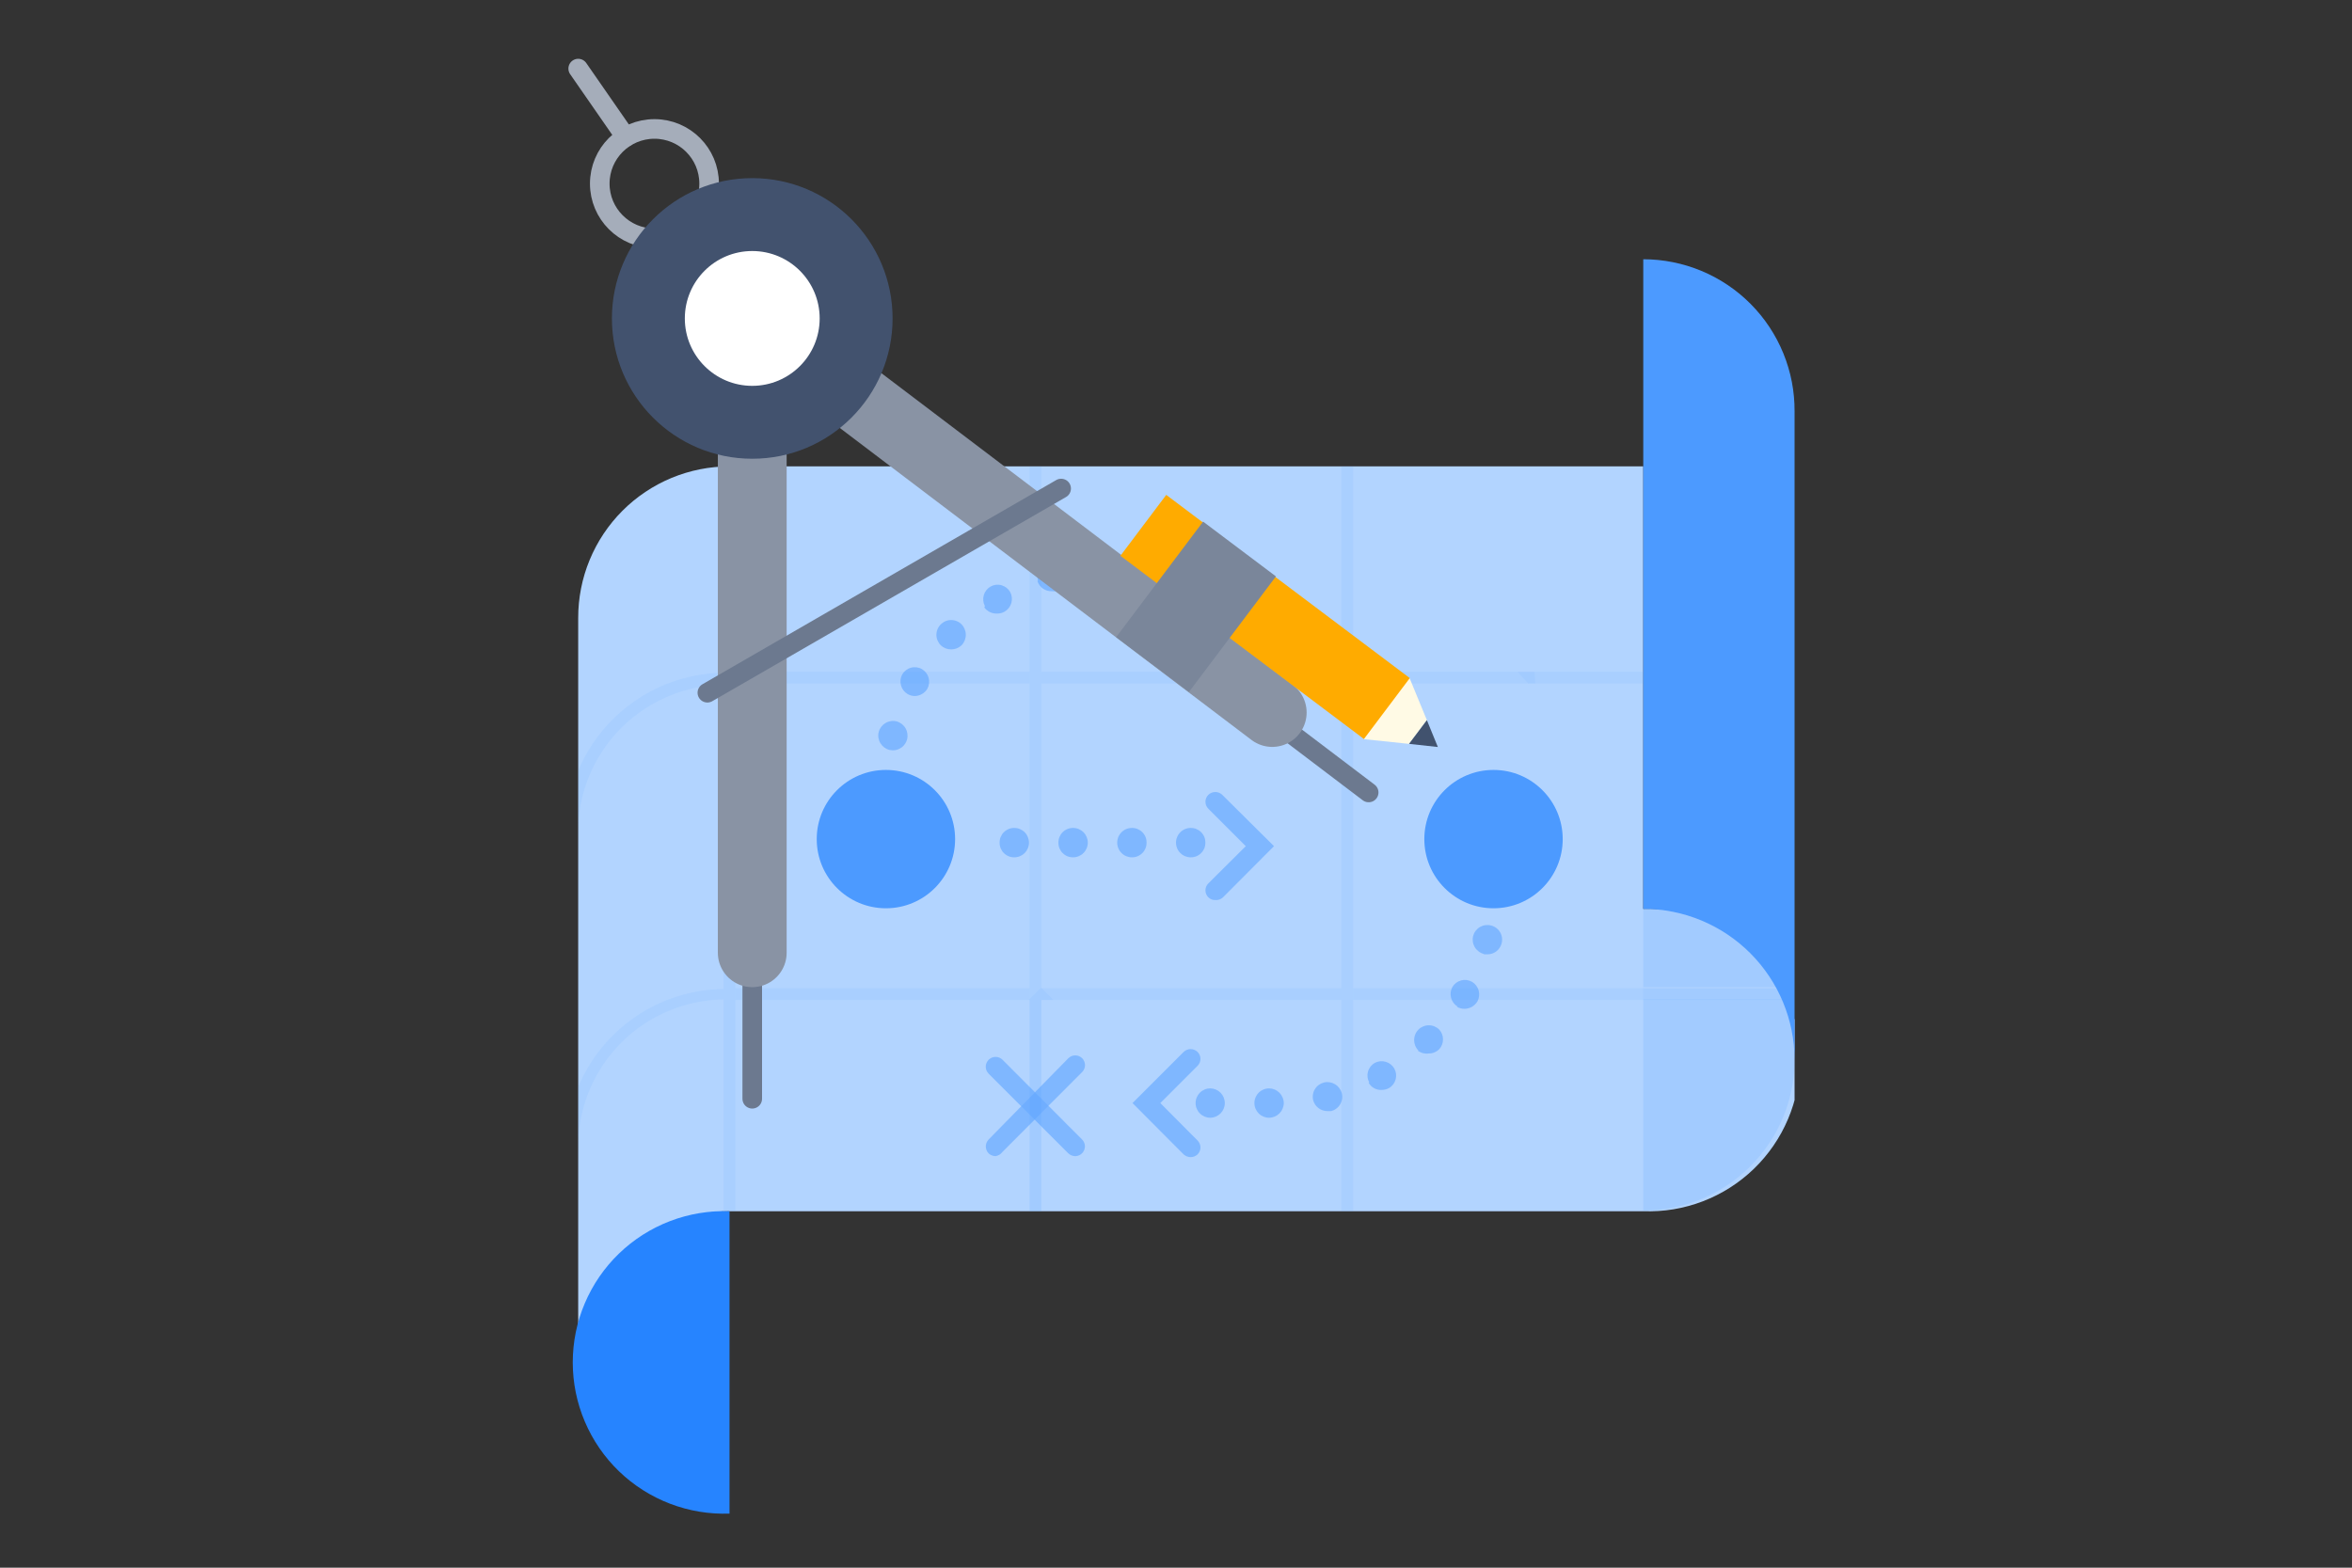 <svg width="120" height="80" viewBox="0 0 120 80" fill="none" xmlns="http://www.w3.org/2000/svg">
<rect x="0" y="0" width="120" height="80" fill="#333333" stroke="none"/>
<g clip-path="url(#clip0)">
<path d="M37.22 23.8H83.84V46.38C84.876 46.343 85.91 46.514 86.879 46.885C87.847 47.256 88.731 47.819 89.478 48.539C90.224 49.259 90.818 50.122 91.223 51.076C91.629 52.031 91.838 53.058 91.838 54.095C91.838 55.132 91.629 56.158 91.223 57.113C90.818 58.068 90.224 58.931 89.478 59.651C88.731 60.371 87.847 60.933 86.879 61.304C85.91 61.675 84.876 61.847 83.84 61.81H37.22C36.206 61.81 35.202 62.01 34.266 62.398C33.329 62.785 32.478 63.354 31.761 64.071C30.313 65.519 29.5 67.482 29.5 69.53V31.53C29.499 30.515 29.697 29.51 30.085 28.572C30.472 27.635 31.041 26.782 31.758 26.064C32.475 25.346 33.326 24.777 34.263 24.388C35.201 24 36.205 23.8 37.22 23.8V23.8Z" fill="#B2D4FF"/>
<path d="M37.22 77.24C35.174 77.24 33.212 76.428 31.765 74.983C30.317 73.537 29.503 71.576 29.5 69.53V69.53C29.503 71.576 30.317 73.537 31.765 74.983C33.212 76.428 35.174 77.24 37.22 77.24V77.24Z" fill="#0065FF"/>
<path d="M83.84 46.38V13.23C84.858 13.23 85.866 13.432 86.806 13.823C87.746 14.214 88.599 14.787 89.317 15.509C90.034 16.231 90.602 17.088 90.987 18.031C91.372 18.973 91.567 19.983 91.56 21V54.09C91.557 52.045 90.743 50.084 89.295 48.638C87.848 47.193 85.886 46.38 83.84 46.38V46.38Z" fill="#4C9AFF"/>
<g opacity="0.3">
<path opacity="0.3" d="M83.84 50.43H90.63C90.742 50.623 90.842 50.824 90.93 51.03H83.84V50.43Z" fill="#4C9AFF"/>
<path opacity="0.3" d="M52.53 50.43V50.98L52.48 51.03H37.52V50.43H52.53Z" fill="#4C9AFF"/>
<path opacity="0.3" d="M83.85 50.43H69.04V51.03H83.85V50.43Z" fill="#4C9AFF"/>
<path opacity="0.3" d="M29.5 58.24V55.47C30.113 54.003 31.143 52.747 32.461 51.859C33.78 50.97 35.33 50.487 36.92 50.47V51C34.991 51.026 33.146 51.792 31.766 53.139C30.385 54.487 29.574 56.312 29.5 58.24V58.24Z" fill="#4C9AFF"/>
<path opacity="0.3" d="M68.44 50.43V51.03H53.75L53.15 50.43H68.44Z" fill="#4C9AFF"/>
<path opacity="0.3" d="M68.44 34.28H53.13V34.88H68.44V34.28Z" fill="#4C9AFF"/>
<path opacity="0.3" d="M52.53 34.28H37.52V34.88H52.53V34.28Z" fill="#4C9AFF"/>
<path opacity="0.3" d="M77.42 34.28L77.97 34.88H69.04V34.28H77.42Z" fill="#4C9AFF"/>
<path opacity="0.3" d="M29.5 42.1V39.33C30.115 37.865 31.145 36.611 32.464 35.722C33.782 34.834 35.331 34.35 36.92 34.33V34.94C35.005 34.966 33.171 35.721 31.792 37.051C30.414 38.381 29.594 40.187 29.5 42.1V42.1Z" fill="#4C9AFF"/>
<path opacity="0.3" d="M83.84 34.28V34.88H78.33L78.3 34.28H83.84Z" fill="#4C9AFF"/>
<path opacity="0.3" d="M69.04 61.81H68.44V51.03V50.43V34.88V34.28V23.8H69.04V34.28V34.88V50.43V51.03V61.81Z" fill="#4C9AFF"/>
<path opacity="0.3" d="M53.13 50.4L53.12 50.39L52.53 50.98V50.43V34.88V34.28V23.8H53.13V34.28V34.88V50.4Z" fill="#4C9AFF"/>
<path opacity="0.3" d="M37.52 50.43V61.81H36.92V23.81H37.52V50.43Z" fill="#4C9AFF"/>
<path opacity="0.3" d="M83.84 50.43H90.63C90.742 50.623 90.842 50.824 90.93 51.03H83.84V50.43Z" fill="#4C9AFF"/>
<path opacity="0.3" d="M78.3 34.28L78.33 34.88H77.97L77.42 34.28H78.3Z" fill="#4C9AFF"/>
<path opacity="0.3" d="M78.3 34.28L78.33 34.88H77.97L77.42 34.28H78.3Z" fill="#4C9AFF"/>
<path opacity="0.14" d="M53.13 50.429V50.399L53.15 50.429H53.13Z" fill="#4C9AFF"/>
<path opacity="0.3" d="M53.12 50.39L53.13 50.4V50.43H53.15L53.75 51.03H53.13V61.81H52.53V51.03H52.48L52.53 50.98L53.12 50.39Z" fill="#4C9AFF"/>
<path opacity="0.3" d="M53.12 50.39L53.13 50.4V50.43H53.15L53.75 51.03H53.13V61.81H52.53V51.03H52.48L52.53 50.98L53.12 50.39Z" fill="#4C9AFF"/>
</g>
<path d="M37.22 61.81V77.24C36.184 77.277 35.15 77.105 34.181 76.734C33.213 76.363 32.329 75.801 31.582 75.081C30.836 74.361 30.242 73.498 29.837 72.543C29.431 71.588 29.222 70.562 29.222 69.525C29.222 68.487 29.431 67.461 29.837 66.506C30.242 65.552 30.836 64.689 31.582 63.968C32.329 63.248 33.213 62.686 34.181 62.315C35.15 61.944 36.184 61.772 37.22 61.81V61.81Z" fill="#2684FF"/>
<g opacity="0.7">
<path opacity="0.7" d="M44.47 40.51C44.473 40.312 44.552 40.122 44.693 39.982C44.833 39.842 45.022 39.762 45.22 39.76C45.418 39.762 45.607 39.842 45.747 39.982C45.888 40.122 45.967 40.312 45.97 40.51V40.51C45.97 40.709 45.891 40.899 45.75 41.04C45.61 41.181 45.419 41.26 45.22 41.26C45.021 41.26 44.83 41.181 44.69 41.04C44.549 40.899 44.47 40.709 44.47 40.51V40.51ZM45.38 38.27C45.188 38.22 45.022 38.097 44.919 37.927C44.816 37.757 44.784 37.553 44.83 37.36V37.36C44.88 37.167 45.003 37.002 45.173 36.899C45.343 36.796 45.547 36.764 45.74 36.81C45.933 36.861 46.097 36.987 46.199 37.159C46.3 37.331 46.329 37.536 46.28 37.73V37.73C46.238 37.891 46.143 38.033 46.011 38.135C45.879 38.236 45.717 38.291 45.55 38.29L45.38 38.27ZM46.31 35.42C46.143 35.321 46.021 35.162 45.969 34.976C45.917 34.789 45.939 34.59 46.03 34.42C46.127 34.251 46.285 34.127 46.473 34.075C46.66 34.022 46.86 34.046 47.03 34.14V34.14C47.198 34.236 47.323 34.395 47.377 34.581C47.431 34.768 47.41 34.968 47.32 35.14V35.14C47.252 35.255 47.156 35.35 47.04 35.417C46.925 35.483 46.794 35.519 46.66 35.52V35.52C46.537 35.516 46.416 35.482 46.31 35.42V35.42ZM48 32.93C47.929 32.86 47.873 32.776 47.834 32.685C47.795 32.593 47.776 32.494 47.776 32.395C47.776 32.295 47.795 32.196 47.834 32.105C47.873 32.013 47.929 31.929 48 31.86V31.86C48.141 31.719 48.331 31.64 48.53 31.64C48.729 31.64 48.919 31.719 49.06 31.86V31.86C49.199 32.003 49.276 32.195 49.276 32.395C49.276 32.594 49.199 32.786 49.06 32.93V32.93C48.917 33.065 48.727 33.14 48.53 33.14V33.14C48.333 33.141 48.143 33.066 48 32.93V32.93ZM50.25 30.93C50.159 30.758 50.139 30.558 50.193 30.371C50.247 30.185 50.372 30.026 50.54 29.93V29.93C50.71 29.836 50.91 29.812 51.097 29.865C51.284 29.917 51.443 30.041 51.54 30.21V30.21C51.631 30.38 51.653 30.579 51.601 30.766C51.549 30.952 51.427 31.111 51.26 31.21C51.148 31.275 51.02 31.309 50.89 31.31V31.31C50.761 31.318 50.633 31.294 50.515 31.24C50.398 31.186 50.297 31.103 50.22 31L50.25 30.93ZM52.96 29.63C52.933 29.534 52.926 29.433 52.938 29.335C52.951 29.236 52.984 29.141 53.034 29.055C53.085 28.969 53.152 28.894 53.232 28.835C53.312 28.775 53.403 28.733 53.5 28.71V28.71C53.693 28.664 53.897 28.696 54.067 28.799C54.237 28.902 54.36 29.067 54.41 29.26V29.26C54.434 29.355 54.439 29.455 54.424 29.553C54.409 29.651 54.375 29.744 54.324 29.829C54.273 29.913 54.206 29.987 54.126 30.046C54.046 30.104 53.956 30.146 53.86 30.17V30.17C53.8 30.18 53.74 30.18 53.68 30.17V30.17C53.515 30.179 53.351 30.133 53.215 30.039C53.079 29.945 52.979 29.808 52.93 29.65L52.96 29.63ZM58.9 29.1C58.903 28.901 58.982 28.712 59.123 28.572C59.263 28.432 59.452 28.352 59.65 28.35V28.35C59.849 28.35 60.04 28.429 60.18 28.569C60.321 28.71 60.4 28.901 60.4 29.1V29.1C60.4 29.299 60.321 29.489 60.18 29.63C60.04 29.771 59.849 29.85 59.65 29.85V29.85C59.45 29.855 59.256 29.781 59.11 29.645C58.964 29.508 58.878 29.319 58.87 29.12L58.9 29.1ZM55.9 29.1C55.903 28.901 55.982 28.712 56.123 28.572C56.263 28.432 56.452 28.352 56.65 28.35V28.35C56.849 28.35 57.04 28.429 57.18 28.569C57.321 28.71 57.4 28.901 57.4 29.1V29.1C57.4 29.299 57.321 29.489 57.18 29.63C57.04 29.771 56.849 29.85 56.65 29.85V29.85C56.45 29.855 56.256 29.781 56.11 29.645C55.964 29.508 55.878 29.319 55.87 29.12L55.9 29.1Z" fill="#4C9AFF"/>
<path opacity="0.7" d="M64 56.29C64 56.091 64.079 55.9 64.22 55.76C64.36 55.619 64.551 55.54 64.75 55.54V55.54C64.948 55.543 65.137 55.623 65.278 55.763C65.418 55.903 65.497 56.092 65.5 56.29V56.29C65.497 56.488 65.418 56.677 65.278 56.818C65.137 56.958 64.948 57.038 64.75 57.04V57.04C64.551 57.04 64.36 56.961 64.22 56.82C64.079 56.68 64 56.489 64 56.29V56.29ZM61 56.29C61 56.091 61.079 55.9 61.22 55.76C61.36 55.619 61.551 55.54 61.75 55.54V55.54C61.947 55.543 62.135 55.623 62.274 55.763C62.412 55.904 62.49 56.093 62.49 56.29V56.29C62.49 56.487 62.412 56.676 62.274 56.817C62.135 56.957 61.947 57.037 61.75 57.04C61.551 57.04 61.36 56.961 61.22 56.82C61.079 56.68 61 56.489 61 56.29V56.29ZM67 56.15C66.976 56.054 66.971 55.955 66.986 55.857C67.001 55.759 67.035 55.665 67.086 55.581C67.137 55.496 67.204 55.422 67.284 55.364C67.364 55.306 67.454 55.264 67.55 55.24V55.24C67.743 55.194 67.947 55.227 68.117 55.329C68.287 55.432 68.41 55.598 68.46 55.79V55.79C68.484 55.886 68.489 55.986 68.474 56.083C68.459 56.181 68.425 56.275 68.374 56.359C68.323 56.444 68.256 56.517 68.176 56.576C68.096 56.635 68.006 56.677 67.91 56.7V56.7H67.72C67.556 56.699 67.397 56.645 67.268 56.546C67.138 56.447 67.044 56.308 67 56.15V56.15ZM69.86 55.24C69.766 55.07 69.743 54.87 69.795 54.683C69.847 54.496 69.971 54.337 70.14 54.24V54.24C70.312 54.15 70.512 54.129 70.698 54.183C70.885 54.237 71.043 54.362 71.14 54.53V54.53C71.234 54.7 71.257 54.9 71.205 55.087C71.153 55.275 71.029 55.434 70.86 55.53V55.53C70.745 55.588 70.619 55.619 70.49 55.62V55.62C70.354 55.627 70.219 55.594 70.1 55.527C69.981 55.46 69.884 55.36 69.82 55.24H69.86ZM72.37 53.61C72.229 53.468 72.15 53.275 72.15 53.075C72.15 52.875 72.229 52.682 72.37 52.54C72.511 52.4 72.701 52.321 72.9 52.321C73.099 52.321 73.289 52.4 73.43 52.54V52.54C73.555 52.676 73.624 52.855 73.624 53.04C73.624 53.225 73.555 53.404 73.43 53.54C73.361 53.61 73.278 53.666 73.187 53.703C73.096 53.741 72.999 53.761 72.9 53.76V53.76C72.8 53.774 72.698 53.767 72.6 53.742C72.502 53.716 72.41 53.671 72.33 53.61H72.37ZM74.37 51.37C74.205 51.27 74.085 51.11 74.035 50.924C73.984 50.738 74.008 50.539 74.1 50.37V50.37C74.198 50.203 74.358 50.081 74.545 50.031C74.732 49.98 74.931 50.005 75.1 50.1V50.1C75.267 50.198 75.389 50.357 75.441 50.544C75.493 50.73 75.471 50.929 75.38 51.1C75.312 51.215 75.216 51.311 75.1 51.377C74.985 51.444 74.853 51.479 74.72 51.48V51.48C74.579 51.482 74.44 51.444 74.32 51.37H74.37ZM75.7 48.68C75.507 48.628 75.343 48.503 75.242 48.331C75.14 48.159 75.111 47.954 75.16 47.76V47.76C75.186 47.665 75.23 47.575 75.29 47.497C75.35 47.419 75.425 47.353 75.51 47.304C75.596 47.255 75.69 47.223 75.788 47.21C75.885 47.198 75.985 47.204 76.08 47.23C76.176 47.254 76.266 47.298 76.345 47.357C76.424 47.417 76.49 47.492 76.54 47.578C76.589 47.664 76.621 47.759 76.633 47.857C76.645 47.955 76.637 48.055 76.61 48.15V48.15C76.568 48.309 76.474 48.449 76.344 48.548C76.214 48.648 76.054 48.701 75.89 48.7C75.809 48.71 75.728 48.703 75.65 48.68H75.7Z" fill="#4C9AFF"/>
<path opacity="0.7" d="M60.75 59.05C60.617 59.049 60.489 58.999 60.39 58.91L57.78 56.29L60.39 53.68C60.485 53.588 60.612 53.536 60.745 53.536C60.878 53.536 61.005 53.588 61.1 53.68C61.147 53.727 61.184 53.782 61.209 53.843C61.235 53.904 61.248 53.969 61.248 54.035C61.248 54.101 61.235 54.166 61.209 54.227C61.184 54.288 61.147 54.343 61.1 54.39L59.2 56.29L61.1 58.2C61.147 58.246 61.184 58.302 61.209 58.363C61.235 58.424 61.248 58.489 61.248 58.555C61.248 58.621 61.235 58.686 61.209 58.747C61.184 58.808 61.147 58.864 61.1 58.91C61.005 58.999 60.88 59.049 60.75 59.05V59.05Z" fill="#4C9AFF"/>
<path opacity="0.7" d="M50.79 58.999C50.66 58.996 50.536 58.947 50.44 58.859C50.348 58.764 50.296 58.637 50.296 58.504C50.296 58.372 50.348 58.245 50.44 58.149L54.51 53.999C54.603 53.908 54.729 53.856 54.86 53.856C54.991 53.856 55.117 53.908 55.21 53.999C55.257 54.046 55.294 54.101 55.319 54.162C55.345 54.223 55.358 54.288 55.358 54.354C55.358 54.42 55.345 54.486 55.319 54.547C55.294 54.608 55.257 54.663 55.21 54.709L51.15 58.779C51.108 58.838 51.054 58.888 50.992 58.926C50.931 58.964 50.862 58.989 50.79 58.999Z" fill="#4C9AFF"/>
<path opacity="0.7" d="M54.86 59C54.73 58.998 54.605 58.949 54.51 58.86L50.44 54.79C50.346 54.696 50.293 54.568 50.293 54.435C50.293 54.301 50.346 54.174 50.44 54.08C50.534 53.986 50.662 53.933 50.795 53.933C50.928 53.933 51.056 53.986 51.15 54.08L55.21 58.15C55.279 58.22 55.325 58.308 55.344 58.404C55.362 58.5 55.353 58.6 55.315 58.69C55.278 58.781 55.215 58.858 55.134 58.913C55.053 58.968 54.958 58.998 54.86 59V59Z" fill="#4C9AFF"/>
<path opacity="0.7" d="M60 43C60 42.801 60.079 42.61 60.22 42.47C60.36 42.329 60.551 42.25 60.75 42.25V42.25C60.849 42.249 60.947 42.267 61.039 42.304C61.13 42.342 61.214 42.397 61.283 42.467C61.353 42.537 61.408 42.62 61.446 42.712C61.483 42.803 61.501 42.901 61.5 43V43C61.501 43.099 61.483 43.197 61.446 43.289C61.408 43.38 61.353 43.464 61.283 43.533C61.214 43.603 61.13 43.658 61.039 43.696C60.947 43.733 60.849 43.751 60.75 43.75V43.75C60.551 43.75 60.36 43.671 60.22 43.53C60.079 43.39 60 43.199 60 43V43ZM57 43C57 42.801 57.079 42.61 57.22 42.47C57.36 42.329 57.551 42.25 57.75 42.25V42.25C57.849 42.249 57.947 42.267 58.039 42.304C58.13 42.342 58.214 42.397 58.283 42.467C58.353 42.537 58.408 42.62 58.446 42.712C58.483 42.803 58.501 42.901 58.5 43V43C58.501 43.099 58.483 43.197 58.446 43.289C58.408 43.38 58.353 43.464 58.283 43.533C58.214 43.603 58.13 43.658 58.039 43.696C57.947 43.733 57.849 43.751 57.75 43.75V43.75C57.551 43.75 57.36 43.671 57.22 43.53C57.079 43.39 57 43.199 57 43V43ZM54 43C53.999 42.901 54.017 42.803 54.054 42.712C54.092 42.62 54.147 42.537 54.217 42.467C54.287 42.397 54.37 42.342 54.462 42.304C54.553 42.267 54.651 42.249 54.75 42.25V42.25C54.949 42.25 55.14 42.329 55.28 42.47C55.421 42.61 55.5 42.801 55.5 43V43C55.5 43.199 55.421 43.39 55.28 43.53C55.14 43.671 54.949 43.75 54.75 43.75V43.75C54.651 43.751 54.553 43.733 54.462 43.696C54.37 43.658 54.287 43.603 54.217 43.533C54.147 43.464 54.092 43.38 54.054 43.289C54.017 43.197 53.999 43.099 54 43V43ZM51 43C50.999 42.901 51.017 42.803 51.054 42.712C51.092 42.62 51.147 42.537 51.217 42.467C51.287 42.397 51.37 42.342 51.462 42.304C51.553 42.267 51.651 42.249 51.75 42.25V42.25C51.949 42.25 52.14 42.329 52.28 42.47C52.421 42.61 52.5 42.801 52.5 43C52.5 43.199 52.421 43.39 52.28 43.53C52.14 43.671 51.949 43.75 51.75 43.75C51.651 43.751 51.553 43.733 51.462 43.696C51.37 43.658 51.287 43.603 51.217 43.533C51.147 43.464 51.092 43.38 51.054 43.289C51.017 43.197 50.999 43.099 51 43V43Z" fill="#4C9AFF"/>
<path opacity="0.7" d="M62 45.93C61.935 45.932 61.87 45.921 61.81 45.897C61.75 45.872 61.695 45.836 61.65 45.79C61.603 45.743 61.566 45.688 61.54 45.627C61.515 45.566 61.502 45.501 61.502 45.435C61.502 45.369 61.515 45.303 61.54 45.243C61.566 45.182 61.603 45.126 61.65 45.08L63.56 43.18L61.65 41.27C61.603 41.223 61.566 41.168 61.54 41.107C61.515 41.046 61.502 40.981 61.502 40.915C61.502 40.849 61.515 40.783 61.54 40.723C61.566 40.662 61.603 40.606 61.65 40.56C61.745 40.468 61.872 40.416 62.005 40.416C62.137 40.416 62.265 40.468 62.36 40.56L65 43.18L62.4 45.79C62.347 45.841 62.285 45.88 62.215 45.904C62.146 45.928 62.073 45.937 62 45.93V45.93Z" fill="#4C9AFF"/>
</g>
<path opacity="0.15" d="M83.84 46.38C85.228 46.371 86.592 46.738 87.787 47.443C88.983 48.147 89.965 49.162 90.63 50.38H83.84V46.38Z" fill="#4C9AFF"/>
<path opacity="0.15" d="M90.93 51C91.437 52.175 91.644 53.457 91.533 54.732C91.422 56.006 90.996 57.233 90.292 58.302C89.589 59.371 88.632 60.249 87.505 60.856C86.379 61.463 85.12 61.78 83.84 61.78V51H90.93Z" fill="#4C9AFF"/>
<path d="M76.2 46.35C78.15 46.35 79.73 44.77 79.73 42.82C79.73 40.87 78.15 39.29 76.2 39.29C74.25 39.29 72.67 40.87 72.67 42.82C72.67 44.77 74.25 46.35 76.2 46.35Z" fill="#4C9AFF"/>
<path d="M45.2 46.35C47.15 46.35 48.73 44.77 48.73 42.82C48.73 40.87 47.15 39.29 45.2 39.29C43.25 39.29 41.67 40.87 41.67 42.82C41.67 44.77 43.25 46.35 45.2 46.35Z" fill="#4C9AFF"/>
<path d="M33.39 12.16C34.931 12.16 36.18 10.911 36.18 9.37C36.18 7.829 34.931 6.58 33.39 6.58C31.849 6.58 30.6 7.829 30.6 9.37C30.6 10.911 31.849 12.16 33.39 12.16Z" stroke="#A5ADBA" stroke-miterlimit="10" stroke-linecap="round"/>
<path d="M38.38 40.64V56.07" stroke="#6C798F" stroke-miterlimit="10" stroke-linecap="round"/>
<path d="M57.53 31.11L69.83 40.44" stroke="#6C798F" stroke-miterlimit="10" stroke-linecap="round"/>
<path d="M38.38 16.25L64.91 36.36" stroke="#8993A4" stroke-width="3.51" stroke-miterlimit="10" stroke-linecap="round"/>
<path d="M38.38 16.25V48.62" stroke="#8993A4" stroke-width="3.51" stroke-miterlimit="10" stroke-linecap="round"/>
<path d="M38.38 23.41C42.334 23.41 45.54 20.204 45.54 16.25C45.54 12.296 42.334 9.09 38.38 9.09C34.426 9.09 31.22 12.296 31.22 16.25C31.22 20.204 34.426 23.41 38.38 23.41Z" fill="#42526E"/>
<path d="M38.38 19.69C40.28 19.69 41.82 18.149 41.82 16.25C41.82 14.35 40.28 12.81 38.38 12.81C36.48 12.81 34.94 14.35 34.94 16.25C34.94 18.149 36.48 19.69 38.38 19.69Z" fill="white"/>
<path d="M36.09 35.35L54.14 24.93" stroke="#6C798F" stroke-miterlimit="10" stroke-linecap="round"/>
<path d="M71.92 34.61L69.2 34.99L69.59 37.72L71.89 37.96L72.8 36.75L71.92 34.61Z" fill="#FFFAE5"/>
<path d="M72.8 36.75L71.89 37.96L73.36 38.12L72.8 36.75Z" fill="#41526E"/>
<path d="M71.928 34.603L59.502 25.254L57.164 28.362L69.589 37.712L71.928 34.603Z" fill="#FFAB00"/>
<path d="M65.099 29.414L61.383 26.618L56.946 32.515L60.662 35.311L65.099 29.414Z" fill="#7A869A"/>
<path d="M31.92 6.99L29.5 3.5" stroke="#A5ADBA" stroke-miterlimit="10" stroke-linecap="round"/>
</g>
<defs>
<clipPath id="clip0">
<rect width="62.56" height="74.24" fill="white" transform="translate(29 3)"/>
</clipPath>
</defs>
</svg>

